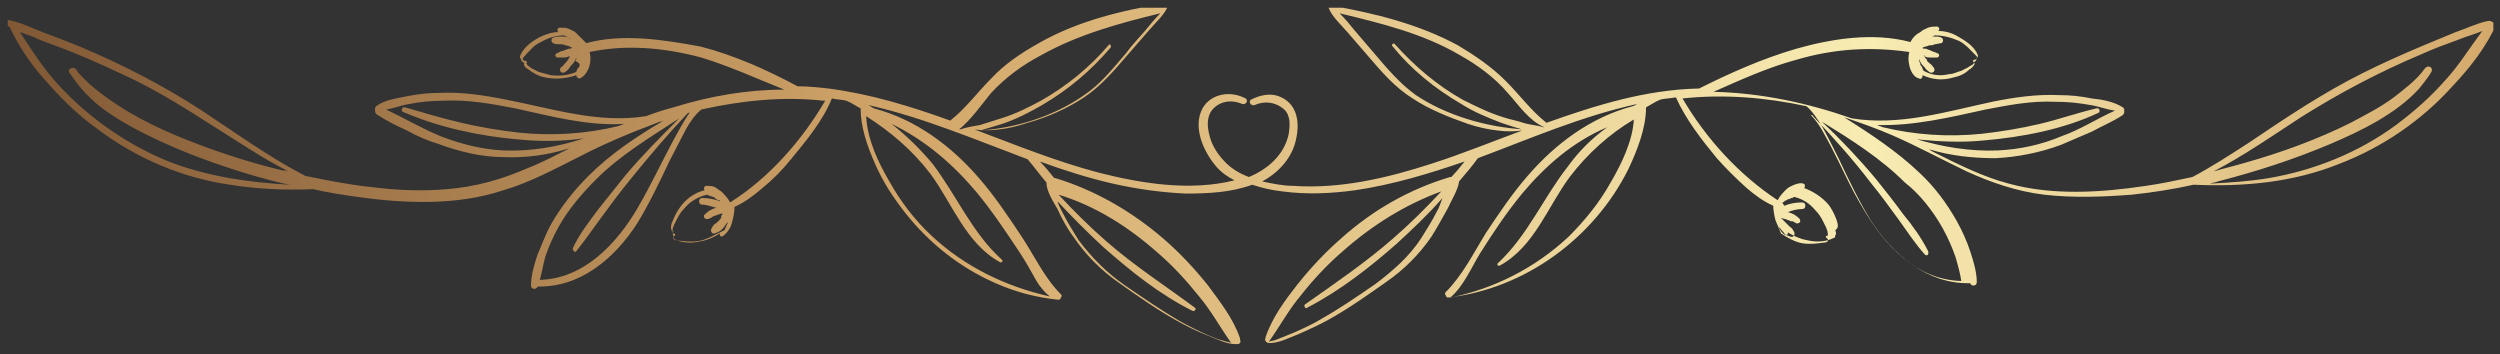 <?xml version="1.0" encoding="utf-8"?>
<!-- Generator: Adobe Illustrator 27.9.0, SVG Export Plug-In . SVG Version: 6.00 Build 0)  -->
<svg version="1.1" id="Capa_1" xmlns="http://www.w3.org/2000/svg" xmlns:xlink="http://www.w3.org/1999/xlink" x="0px" y="0px"
	 viewBox="0 0 226 32" style="enable-background:new 0 0 226 32;" xml:space="preserve">
<rect x="0" y="0" width="226" height="32" fill="#333333" stroke="none"/>
<style type="text/css">
	.st0{clip-path:url(#SVGID_00000150081236876233756890000004536702738910229912_);}
	.st1{fill:url(#SVGID_00000021842118150416093610000014221912980453838507_);}
</style>
<g>
	<defs>
		<rect id="SVGID_1_" x="0.7" y="0.7" width="224.7" height="30.9"/>
	</defs>
	<clipPath id="SVGID_00000065789544644387749730000015082153132569967764_">
		<use xlink:href="#SVGID_1_"  style="overflow:visible;"/>
	</clipPath>
	<g style="clip-path:url(#SVGID_00000065789544644387749730000015082153132569967764_);">
		
			<linearGradient id="SVGID_00000038399482584060122880000002565271171784225189_" gradientUnits="userSpaceOnUse" x1="0.662" y1="16.119" x2="225.328" y2="16.119">
			<stop  offset="0" style="stop-color:#805835"/>
			<stop  offset="0.372" style="stop-color:#D4A86B"/>
			<stop  offset="0.75" style="stop-color:#F8ECB3"/>
			<stop  offset="1" style="stop-color:#D4A96B"/>
		</linearGradient>
		<path style="fill:url(#SVGID_00000038399482584060122880000002565271171784225189_);" d="M224.9,1.9c-1,0.2-2,0.7-2.9,1
			c-1,0.4-1.9,0.8-2.9,1.2c-1.9,0.8-3.7,1.6-5.5,2.5c-3.6,1.8-6.9,4-10.3,6.3c-1.7,1.1-3.4,2.2-5.1,3.1c-1.4,0.3-2.8,0.6-4.2,0.8
			c-4,0.6-8.4,0.9-12.4-0.2c-2.3-0.6-4.5-1.7-6.7-2.8c-0.2-0.1-0.4-0.2-0.5-0.3c2,0.6,4,0.8,6,0.8c2-0.1,4-0.5,5.9-1.2
			c0.9-0.4,1.9-0.8,2.8-1.2c0.9-0.5,1.9-0.9,2.8-1.5c0.1-0.1,0.2-0.3,0.1-0.4c0.1-0.1,0-0.2-0.1-0.3c-0.8-0.5-1.8-0.7-2.8-0.8
			c-1-0.2-1.9-0.3-2.9-0.3c-2.1-0.1-4.1,0.2-6.1,0.6c-4.2,0.9-8.4,2.2-12.7,1.5c-4-1.4-8.2-2.3-12.5-2.4c2.5-1.1,4.9-2.2,7.5-2.9
			c3.4-1,6.7-1.2,10.2-0.7c-0.1,0.4-0.1,0.8,0,1.2c0.1,0.5,0.4,1.1,0.9,1.2c0.2,0.1,0.3-0.1,0.3-0.3c0.9,0.4,1.8,0.5,2.8,0.2
			c0.5-0.1,1-0.3,1.4-0.7c0.2-0.1,0.4-0.3,0.5-0.5c0-0.1,0-0.1-0.1-0.2c0.2,0,0.3-0.2,0.3-0.4c0.1,0,0.1-0.1,0.1-0.2
			c-0.3-0.8-1.1-1.3-1.8-1.7c-0.5-0.3-1.1-0.5-1.8-0.5c0,0,0,0,0,0c0.2-0.1,0.1-0.4-0.1-0.4c-0.3,0-0.5,0-0.8,0.1
			c-0.2,0.1-0.5,0.2-0.7,0.4c-0.4,0.2-0.7,0.5-0.9,0.9c-3.4-0.9-7.1-0.3-10.3,0.6c-3.1,0.9-6,2.2-8.8,3.6c-4.8,0.1-9.3,1.5-13.8,3.1
			c-1.4-1.1-2.4-2.5-3.7-3.8c-1.3-1.3-2.8-2.3-4.3-3.2c-3.5-1.9-7.5-2.9-11.5-3.6c-0.1,0-0.2,0.1-0.2,0.1c0,0,0,0.1,0,0.1
			c0.3,0.8,1.1,1.5,1.7,2.2c0.6,0.7,1.3,1.5,1.9,2.2c1.2,1.4,2.4,2.8,4,3.8c1.5,1,3.3,1.7,5,2.3c0.9,0.3,1.8,0.5,2.7,0.6
			c0.8,0.1,1.4,0.1,2.2,0c-2.7,1-5.4,2.1-8.2,3c-4,1.3-8.3,2.3-12.5,2c-0.9,0-1.9-0.2-2.8-0.4c1.5-0.8,2.8-2.2,3.1-4
			c0.3-1.5,0-3.1-1.6-3.7c-0.8-0.3-1.7-0.1-2.5,0.3c-0.3,0.2,0,0.6,0.3,0.5c0.9-0.4,1.9-0.3,2.7,0.4c0.6,0.6,0.5,1.5,0.4,2.2
			c-0.4,1.9-1.9,3.2-3.6,3.9c-0.8-0.3-1.5-0.7-2.1-1.3c-0.7-0.7-1.3-1.6-1.5-2.6c-0.2-0.8-0.2-1.7,0.4-2.3c0.7-0.7,1.7-0.8,2.6-0.4
			c0.3,0.1,0.6-0.3,0.3-0.5c-1.3-0.7-3.1-0.5-3.9,0.9c-0.9,1.7,0.1,3.9,1.2,5.2c0.5,0.6,1.1,1,1.7,1.3c-4,1-8.4,0.3-12.3-0.7
			c-3.8-1-7.5-2.5-11.2-3.9c0.7,0.1,1.4,0.1,2.2,0c0.9-0.1,1.7-0.3,2.6-0.6c1.8-0.5,3.6-1.3,5.1-2.3c1.5-1,2.7-2.4,3.9-3.8
			c0.7-0.8,1.3-1.5,2-2.3c0.6-0.7,1.4-1.4,1.7-2.2c0-0.1,0-0.1,0-0.1c0-0.1-0.1-0.1-0.2-0.1c-3.9,0.6-8,1.6-11.5,3.6
			c-1.6,0.9-3.1,1.9-4.3,3.2c-1.3,1.3-2.3,2.7-3.7,3.8c-3.6-1.3-7.2-2.4-11-2.9c-0.9-0.1-1.8-0.2-2.8-0.2c-2.8-1.5-5.7-2.8-8.8-3.6
			C60,3.6,56.3,3,53,3.9c-0.3-0.3-0.6-0.6-0.9-0.9c-0.2-0.2-0.5-0.3-0.7-0.4c-0.2-0.1-0.5-0.1-0.8-0.1c-0.2,0-0.3,0.3-0.1,0.4
			c0,0,0,0,0,0c-0.6,0-1.2,0.2-1.8,0.5C48,3.8,47.3,4.3,47,5.1c0,0.1,0,0.2,0.1,0.2c0,0.2,0.1,0.3,0.3,0.4c0,0.1-0.1,0.1,0,0.2
			c0,0.2,0.3,0.3,0.4,0.4c0.4,0.3,0.9,0.6,1.5,0.7c0.9,0.2,1.9,0.1,2.8-0.2c0,0.2,0.2,0.3,0.3,0.3c0.5-0.2,0.8-0.8,0.9-1.2
			c0.1-0.4,0.1-0.8,0-1.2C56.6,4,60,4.3,63.4,5.2C66,6,68.4,7.1,70.9,8.1c-3.4,0-6.8,0.6-10,1.6c-0.8,0.2-1.7,0.5-2.5,0.8
			c-4.3,0.7-8.5-0.7-12.7-1.5c-2-0.4-4-0.7-6-0.6c-1,0-1.9,0.1-2.9,0.3C35.9,8.9,34.8,9,34,9.6c-0.1,0.1-0.1,0.2-0.1,0.3
			c0,0.1,0,0.3,0.1,0.4c0.9,0.6,1.9,1.1,2.8,1.5c0.9,0.5,1.8,0.9,2.8,1.2c1.9,0.7,3.9,1.2,5.9,1.2c2,0.1,4.1-0.2,6-0.8
			c-1.2,0.6-2.5,1.3-3.8,1.8c-2.3,1-4.7,1.7-7.3,1.9c-2.3,0.2-4.6,0.1-6.9-0.2c-2-0.2-3.9-0.6-5.9-1c-3.3-1.7-6.3-3.9-9.5-6
			c-3.4-2.2-7.1-4.1-10.9-5.7c-1-0.4-2-0.8-3.1-1.2c-1.1-0.4-2.2-1-3.4-1.2C0.7,1.8,0.5,2.3,0.8,2.4c0,0,0.1,0,0.1,0.1
			C1.8,4.4,3,6.1,4.4,7.6c1.4,1.6,2.9,3,4.6,4.2c3.5,2.6,7.6,4.3,11.8,4.9c2.5,0.4,5,0.5,7.5,0.4c1.3,0.3,2.6,0.5,4,0.7
			c4.3,0.6,9,0.8,13.2-0.6c2.4-0.7,4.6-1.9,6.8-3c2.3-1.2,4.7-2.2,7.1-3.1c0.2-0.1,0.4-0.1,0.6-0.2c-2.4,1.4-4.8,3-6.8,5
			c-1.3,1.3-2.5,2.8-3.4,4.4c-0.5,0.9-0.8,1.8-1.2,2.7c-0.3,0.9-0.6,1.9-0.6,2.8c0,0.4,0.5,0.4,0.6,0.1c3.9,0.1,7-2.6,9-5.7
			c1.1-1.8,2-3.7,2.9-5.6c0.5-1,1-1.9,1.5-2.9c0.4-0.7,0.8-1.3,1.4-1.8c3.6-0.8,7.3-1.2,11-0.8c0.1,0,0.1,0,0.2,0
			c-2.1,3.6-5.1,7-8.6,9.2c-0.2-0.4-0.5-0.7-0.8-1c-0.2-0.1-0.4-0.3-0.6-0.4c-0.2-0.1-0.6-0.1-0.8-0.1c-0.2,0.1-0.2,0.3-0.1,0.4
			c-0.9,0.2-1.7,0.8-2.2,1.5c-0.3,0.4-0.5,0.8-0.7,1.3c-0.1,0.2-0.2,0.5-0.1,0.8c0,0.1,0.1,0.1,0.2,0.1c-0.1,0.1-0.1,0.3,0,0.5
			c0,0.1,0,0.1,0,0.2c0.8,0.4,1.7,0.4,2.5,0.2c0.6-0.1,1.2-0.4,1.7-0.7v0c-0.1,0.2,0.1,0.4,0.3,0.2c0.4-0.3,0.7-0.8,0.8-1.3
			c0.1-0.4,0.2-0.8,0.2-1.3c0.9-0.4,1.7-1,2.4-1.6c1-0.8,1.9-1.7,2.7-2.7c1.4-1.7,2.9-3.5,3.7-5.5c0.4,0.1,0.9,0.1,1.3,0.2
			c0.5,0.2,0.9,0.5,1.3,0.7c0,1.7,0.6,3.4,1.3,5c0.7,1.6,1.6,3,2.7,4.4c2.2,2.8,5,5,8.2,6.4c1.8,0.8,3.7,1.3,5.7,1.5
			c0.1,0,0.2-0.1,0.2-0.2c0.1-0.1,0.1-0.2,0-0.3c-1.5-1.5-2.4-3.5-3.6-5.3c-1.2-1.8-2.4-3.6-3.8-5.2c-2.5-2.9-5.7-5.3-9.5-6.3
			c0,0,0,0,0,0c-0.2-0.1-0.3-0.2-0.5-0.3c4.9,1.1,9.6,3.1,14.4,4.9c0,0,0,0,0,0c0.6,0.7,1.1,1.4,1.7,2.1c0,0.8,0.6,1.7,1,2.4
			c0.4,0.9,0.9,1.8,1.5,2.6c1.1,1.6,2.5,3,4.1,4.1c1.7,1.2,3.4,2.4,5.2,3.4c0.9,0.5,1.7,0.9,2.7,1.3c0.8,0.3,1.9,0.9,2.8,0.8
			c0.2,0,0.3-0.2,0.2-0.4c0,0,0,0,0-0.1c-0.6-1.8-1.8-3.3-2.9-4.8c-1.2-1.5-2.5-2.9-4-4.2c-2.9-2.5-6.2-4.4-9.8-5.5c0,0-0.1,0-0.1,0
			c-0.4-0.5-0.8-1-1.3-1.5c2.2,0.8,4.4,1.5,6.6,2c2.2,0.5,4.4,0.8,6.6,0.9c2,0,4.1-0.1,6-0.8c0.9,0.3,1.8,0.5,2.7,0.6
			c2.2,0.3,4.4,0.2,6.6-0.1c3.4-0.5,6.7-1.5,9.9-2.6c-0.4,0.5-0.8,1-1.2,1.4c0,0-0.1,0-0.1,0c-3.7,1.1-7,3-9.8,5.5
			c-1.5,1.3-2.8,2.7-4,4.2c-1.1,1.4-2.3,3-2.9,4.8c0,0,0,0.1,0,0.1c-0.1,0.1,0,0.3,0.2,0.4c0.9,0.1,2-0.5,2.8-0.8
			c0.9-0.4,1.8-0.8,2.7-1.3c1.8-1,3.5-2.2,5.2-3.4c1.6-1.1,3-2.5,4.1-4.1c0.5-0.8,1-1.7,1.5-2.6c0.3-0.7,0.9-1.6,1-2.4
			c0.6-0.7,1.2-1.4,1.7-2.1c4.8-1.8,9.4-3.8,14.4-4.9c-0.2,0.1-0.3,0.2-0.4,0.2c0,0,0,0,0,0c-3.8,1-7,3.4-9.5,6.3
			c-1.4,1.6-2.6,3.4-3.8,5.2c-1.1,1.8-2.1,3.8-3.6,5.3c-0.1,0.1-0.1,0.2,0,0.3c0,0.1,0.1,0.2,0.2,0.2c7-0.8,13.2-5.4,16.3-11.6
			c0.8-1.7,1.6-3.7,1.6-5.6c0.4-0.2,0.8-0.5,1.3-0.7c0.4-0.1,0.9-0.1,1.4-0.2c0.9,2,2.3,3.8,3.7,5.5c0.8,0.9,1.7,1.8,2.7,2.7
			c0.7,0.6,1.5,1.2,2.4,1.6c0,0.4,0.1,0.9,0.2,1.3c0.2,0.5,0.4,1,0.8,1.3c0.2,0.1,0.4,0,0.3-0.2c0,0,0,0,0,0
			c0.5,0.3,1.1,0.6,1.7,0.7c0.8,0.2,1.7,0.2,2.5-0.2c0.1,0,0.1-0.1,0.1-0.2c0.1-0.1,0.1-0.3,0-0.5c0.1,0,0.1-0.1,0.2-0.2
			c0.1-0.2,0-0.5-0.1-0.8c-0.2-0.5-0.4-0.9-0.7-1.3c-0.6-0.7-1.4-1.2-2.2-1.5c0.1-0.1,0.1-0.4-0.1-0.4c-0.2-0.1-0.5,0-0.8,0.1
			c-0.2,0.1-0.5,0.2-0.7,0.4c-0.3,0.3-0.6,0.6-0.8,1c-3.5-2.3-6.5-5.6-8.6-9.2c3.7-0.4,7.5-0.1,11.2,0.7c0.6,0.5,1,1.2,1.4,1.8
			c0.5,0.9,1,1.9,1.5,2.9c0.9,1.9,1.8,3.8,2.9,5.6c2,3.1,5.1,5.8,9,5.7c0.1,0.3,0.6,0.3,0.6-0.1c0-0.9-0.3-1.9-0.6-2.8
			c-0.3-0.9-0.7-1.8-1.2-2.7c-0.9-1.6-2-3.1-3.4-4.4c-2-1.9-4.4-3.5-6.8-5c1.5,0.5,2.9,1,4.3,1.6c2.3,1,4.5,2.2,6.8,3.3
			c2.2,1,4.5,1.8,7,2.1c2.6,0.3,5.3,0.2,7.9,0c1.9-0.2,3.8-0.5,5.6-0.9c4.5,0.2,9-0.2,13.2-1.9c3.9-1.5,7.4-3.9,10.2-7
			c1.6-1.7,3.1-3.6,4-5.7c0.1,0,0.1,0,0.1-0.1C225.5,2.3,225.3,1.8,224.9,1.9L224.9,1.9z M174.9,3.2C174.9,3.2,174.9,3.2,174.9,3.2
			c0.8,0,1.5,0.2,2.2,0.5c0.6,0.3,1.1,0.9,1.6,1.4c0,0,0,0,0,0c0.1,0.2-0.1,0.3-0.2,0.3c-0.1,0-0.2,0.1-0.1,0.2c0,0,0,0,0,0
			c0,0,0,0,0,0c0.2,0-0.1,0.3-0.2,0.3c-0.1,0.1-0.2,0.1-0.3,0.2c-0.2,0.1-0.4,0.2-0.6,0.3c-0.4,0.1-0.7,0.3-1.1,0.3
			c-0.8,0.2-1.6,0.1-2.3-0.3c-0.1-0.1-0.1-0.3-0.2-0.4c0,0,0-0.1-0.1-0.1c0,0,0,0,0-0.1c0-0.1-0.1-0.2-0.1-0.3c0-0.1,0-0.2-0.1-0.3
			c0.1,0.1,0.1,0.2,0.2,0.4c0.1,0.2,0.2,0.3,0.4,0.5c0.1,0.2,0.3,0.3,0.4,0.4c0.1,0.1,0.3,0.1,0.4,0c0.1-0.1,0.1-0.3,0-0.4
			c-0.1-0.1-0.2-0.3-0.4-0.4c-0.1-0.1-0.1-0.1-0.2-0.2c0,0,0,0,0,0c0,0,0,0,0-0.1c0,0-0.1-0.1-0.1-0.1c-0.1-0.1-0.1-0.2-0.2-0.3
			c0,0,0.1,0,0.1,0.1c0.2,0.1,0.3,0.1,0.5,0.1c0.1,0,0.2,0,0.3,0c0.1,0,0.2,0,0.3,0c0.1,0,0.2-0.1,0.2-0.2c0-0.1-0.1-0.2-0.2-0.2
			c-0.2-0.1-0.3-0.1-0.5-0.2c-0.2-0.1-0.3-0.1-0.5-0.2c0,0-0.1,0-0.1,0c0,0,0,0,0,0c0,0,0,0-0.1,0c0,0-0.1,0-0.1-0.1
			c0.2-0.1,0.4-0.1,0.6-0.2c0.2,0,0.3,0,0.5-0.1c0.2,0,0.4-0.1,0.6-0.1c0.2-0.1,0.2-0.4,0-0.5c-0.2-0.1-0.4-0.1-0.7-0.1
			c-0.2,0-0.5,0-0.7,0.1c-0.1,0-0.1,0-0.2,0.1C174.5,3.4,174.7,3.3,174.9,3.2L174.9,3.2z M52.4,5.9L52.4,5.9
			C52.4,5.9,52.3,5.9,52.4,5.9c0,0.1-0.1,0.2-0.1,0.2c-0.1,0.1-0.2,0.3-0.2,0.4c-0.7,0.3-1.5,0.4-2.3,0.3c-0.4-0.1-0.7-0.2-1.1-0.3
			c-0.2-0.1-0.4-0.2-0.6-0.3C47.9,6.1,47.9,6,47.8,6c0,0-0.3-0.3-0.2-0.3c0,0,0,0,0,0c0,0,0,0,0,0c0.1,0,0-0.2-0.1-0.2
			c-0.2,0-0.3-0.1-0.2-0.3c0,0,0,0,0,0c0.5-0.5,0.9-1.1,1.6-1.4c0.7-0.4,1.4-0.6,2.1-0.6c0,0,0,0,0,0c0.2,0.1,0.4,0.2,0.6,0.3
			c-0.1,0-0.1,0-0.2-0.1c-0.2-0.1-0.5-0.1-0.7-0.1s-0.4,0-0.7,0.1c-0.2,0.1-0.2,0.4,0,0.5c0.2,0.1,0.4,0.1,0.6,0.1
			c0.2,0,0.4,0,0.5,0.1c0.2,0,0.4,0.1,0.6,0.2c0,0-0.1,0.1-0.1,0.1c0,0,0,0-0.1,0c0,0,0,0,0,0c0,0-0.1,0-0.1,0
			c-0.2,0.1-0.3,0.1-0.5,0.2c-0.2,0-0.3,0.1-0.5,0.2c-0.1,0-0.2,0.1-0.2,0.2c0,0.1,0.1,0.2,0.2,0.2c0.2,0,0.4,0,0.6,0
			c0.2,0,0.4-0.1,0.5-0.1c0,0,0.1,0,0.1-0.1c-0.1,0.1-0.1,0.2-0.2,0.3c0,0,0,0.1-0.1,0.1c0,0,0,0,0,0.1c0,0,0,0,0,0
			c-0.1,0.1-0.1,0.1-0.2,0.2c-0.1,0.1-0.2,0.3-0.4,0.4c-0.1,0.1-0.1,0.3,0,0.4c0.1,0.1,0.3,0.1,0.4,0c0.1-0.1,0.3-0.2,0.4-0.4
			c0.1-0.2,0.3-0.3,0.4-0.5c0.1-0.1,0.1-0.2,0.2-0.4c0,0.1,0,0.2-0.1,0.3C52.4,5.7,52.4,5.8,52.4,5.9L52.4,5.9z M15.5,14.7
			c-3.8-1.5-7.3-3.9-10.1-6.9C4,6.3,2.9,4.6,1.8,2.9C2.4,3.1,3,3.3,3.6,3.6c1,0.4,1.9,0.7,2.9,1.1c2,0.8,3.9,1.7,5.8,2.6
			c3.6,1.8,6.9,4.1,10.3,6.2c1.1,0.7,2.3,1.4,3.5,2c-0.2-0.1-0.4-0.1-0.6-0.1c-3.3-0.8-6.6-1.9-9.7-3.2C13,11,10.4,9.6,8.1,7.6
			C7.7,7.2,7.2,6.8,6.9,6.3C6.6,5.9,6,6.3,6.3,6.6C7.1,7.8,7.9,8.7,9,9.6c1.3,1,2.7,1.8,4.1,2.5c3.2,1.6,6.5,2.8,9.9,3.8
			c1.1,0.3,2.1,0.6,3.2,0.8C22.6,16.5,19,16,15.5,14.7L15.5,14.7z M45.5,13.6c-2-0.1-3.9-0.6-5.7-1.3c-1.7-0.7-3.2-1.6-4.9-2.4
			c0.7-0.1,1.4-0.4,2.1-0.5c1-0.2,2.1-0.3,3.2-0.3c2.2-0.1,4.3,0.3,6.4,0.7c3.2,0.7,6.5,1.6,9.8,1.4c-0.2,0.1-0.3,0.1-0.5,0.2
			c-2.9,0.7-5.9,0.9-8.9,0.6c-1.8-0.2-3.6-0.5-5.3-0.9c-1.7-0.4-3.4-0.9-5.1-1.4c-0.2-0.1-0.4,0.3-0.2,0.4c3.2,1.4,6.9,2.2,10.4,2.5
			c2,0.2,4,0.2,6-0.1C50.4,13.3,47.9,13.7,45.5,13.6L45.5,13.6z M60.7,13c-1,1.9-1.9,3.8-3,5.7c-1.9,3.3-4.9,6.5-8.9,6.6
			c0.2-0.7,0.3-1.4,0.5-2.1c0.3-0.9,0.7-1.8,1.2-2.7c0.9-1.6,2.1-3,3.4-4.3c2.2-2.2,4.9-3.8,7.5-5.5c-1.7,1.7-3.4,3.4-4.9,5.2
			c-0.8,1-1.6,2-2.4,3c-0.8,1.1-1.7,2.2-2.3,3.5c-0.1,0.2,0.2,0.5,0.3,0.3c0.8-1,1.5-2,2.3-3.1c0.8-1.1,1.7-2.3,2.6-3.4
			c1.7-2.1,3.4-4.1,5.2-6c0.1,0,0.2,0,0.2-0.1C61.7,11.1,61.2,12.1,60.7,13L60.7,13z M63.1,21.8c-0.7,0.1-1.4,0-2.1-0.1c0,0,0,0,0,0
			c-0.2-0.1-0.2-0.3,0-0.4c0.1-0.1,0-0.2-0.1-0.2c0,0,0,0,0,0c-0.1,0.1-0.1-0.3-0.1-0.4c0-0.1,0.1-0.2,0.1-0.3
			c0.1-0.2,0.2-0.4,0.3-0.6c0.2-0.4,0.4-0.7,0.7-1c0.5-0.6,1.2-1,2-1.2c0,0,0.1,0,0.2,0.1c0,0,0,0,0.1,0c0,0,0,0,0,0
			c0.1,0,0.1,0.1,0.2,0.1c0,0,0,0,0,0c0,0,0,0,0.1,0c0.1,0,0.1,0.1,0.1,0.1c0.1,0.1,0.2,0.1,0.3,0.2c0,0,0,0,0.1,0
			c0,0,0.1,0,0.1,0.1c-0.5-0.2-1.1-0.3-1.6-0.3c-0.2,0-0.3,0.1-0.3,0.3c0,0.2,0.1,0.3,0.3,0.3c0.4,0,0.9,0.2,1.3,0.3c0,0,0,0-0.1,0
			c-0.4,0.1-0.7,0.3-1,0.6c-0.1,0.1-0.1,0.2,0,0.3c0,0.1,0.2,0.1,0.3,0.1c0.1,0,0.2-0.1,0.2-0.1c0.1,0,0.1,0,0.2-0.1c0,0,0.1,0,0,0
			c0.2-0.1,0.3-0.1,0.5-0.2c0.1,0,0.2-0.1,0.4-0.1c0,0,0,0,0,0.1c0,0-0.1,0.1-0.1,0.1c0,0,0,0,0,0.1c0,0-0.1,0.1,0,0c0,0,0,0,0,0
			c0,0,0,0,0,0.1c0,0-0.1,0.1-0.1,0.1c-0.1,0.2-0.3,0.3-0.4,0.4c-0.2,0.1-0.3,0.3-0.4,0.5s0.1,0.5,0.3,0.4c0.1,0,0.2-0.1,0.3-0.1
			c0.1-0.1,0.2-0.1,0.3-0.2c0.1-0.1,0.3-0.3,0.4-0.5c0.1-0.1,0.1-0.2,0.2-0.2c-0.1,0.2-0.2,0.5-0.3,0.7
			C64.5,21.3,63.8,21.7,63.1,21.8L63.1,21.8z M104.6,22.8c1.4,1.2,2.6,2.5,3.8,4c1.1,1.3,1.9,2.8,2.9,4.2c-0.2-0.1-0.5-0.1-0.7-0.2
			c-0.5-0.1-0.9-0.3-1.4-0.5c-0.9-0.4-1.7-0.8-2.6-1.3c-1.7-1-3.3-2.1-4.9-3.2c-1.6-1.1-3-2.5-4.2-4.1c-0.5-0.8-1-1.6-1.4-2.4
			c-0.2-0.4-0.4-0.7-0.5-1.1c1.3,1.4,2.7,2.8,4.1,4.1c2.5,2.2,5.1,4.3,8.1,5.8c0.2,0.1,0.4-0.2,0.2-0.3c-2.7-2-5.5-3.8-8-6
			c-1.5-1.3-2.9-2.7-4.3-4.2C99,18.6,102,20.5,104.6,22.8z M89.6,8.4C90.9,7,92.4,5.9,94.1,5c3.4-1.9,7.1-2.9,10.8-3.8
			c-0.5,0.5-1,1.1-1.4,1.6c-0.6,0.7-1.2,1.3-1.7,2c-1.2,1.4-2.3,2.8-3.8,3.8c-2.7,1.9-6.2,3-9.5,3.2c0,0,0,0,0.1,0
			c0.7-0.2,1.3-0.4,2-0.6c1.2-0.4,2.4-1,3.6-1.7c2.4-1.4,4.4-3.1,6.2-5.2c0.1-0.2-0.1-0.4-0.2-0.2c-1.7,2-3.8,3.7-6.1,5
			c-1.1,0.6-2.3,1.2-3.6,1.6c-0.6,0.2-1.3,0.4-1.9,0.6c-0.6,0.1-1.2,0.2-1.8,0.4c0,0-0.1,0-0.1,0C87.8,10.8,88.7,9.5,89.6,8.4
			L89.6,8.4z M88.3,17.4c1.4,1.7,2.6,3.5,3.8,5.3c0.6,0.9,1.1,1.8,1.6,2.7c0.3,0.5,0.7,1,1.2,1.4c-4-0.9-7.7-2.7-10.7-5.5
			c-1.5-1.4-2.8-3.1-3.8-4.9c-1-1.7-2-3.8-2.1-5.9c2.2,1.4,4.2,3.1,5.8,5.2c2,2.7,3.2,6.3,6.3,8c0.1,0.1,0.3-0.1,0.2-0.2
			c-2.7-2.4-4.1-5.8-6.3-8.7c-1.1-1.3-2.3-2.5-3.7-3.6C83.7,12.7,86.2,14.9,88.3,17.4L88.3,17.4z M129.9,19.1
			c-0.4,0.8-0.9,1.6-1.4,2.4c-1.1,1.7-2.6,3-4.2,4.2c-1.6,1.1-3.2,2.2-4.8,3.1c-0.8,0.5-1.7,0.9-2.6,1.3c-0.5,0.2-1,0.4-1.5,0.6
			c-0.2,0.1-0.5,0.1-0.7,0.2c1-1.4,1.8-2.9,2.9-4.2c1.1-1.4,2.4-2.8,3.8-4c2.6-2.3,5.6-4.2,8.9-5.4c-1.4,1.5-2.8,2.9-4.3,4.2
			c-2.5,2.2-5.3,4.1-8,6c-0.2,0.1,0,0.5,0.2,0.3c2.9-1.5,5.6-3.6,8.1-5.8c1.4-1.3,2.8-2.6,4.1-4.1C130.2,18.4,130.1,18.8,129.9,19.1
			L129.9,19.1z M161.2,18.3C161.2,18.3,161.2,18.2,161.2,18.3c0.1-0.1,0.2-0.2,0.3-0.2c0,0,0.1,0,0.1-0.1c0,0,0,0,0.1,0
			c0,0,0.1,0,0,0c0.1,0,0.1,0,0.2-0.1c0,0,0.1,0,0,0c0,0,0.1,0,0.1,0c0.1,0,0.1-0.1,0.2-0.1c0.8,0.2,1.4,0.6,1.9,1.2
			c0.3,0.3,0.5,0.6,0.7,1c0.1,0.2,0.2,0.4,0.3,0.6c0,0.1,0.1,0.2,0.1,0.3c0,0,0.1,0.5,0,0.4c0,0,0,0,0,0c-0.1,0-0.2,0.1-0.1,0.2
			c0.2,0.1,0.2,0.3,0,0.4c0,0,0,0,0,0c-0.7,0.1-1.4,0.2-2.1,0.1c-0.7-0.1-1.4-0.5-2-0.9c-0.1-0.2-0.2-0.5-0.3-0.7
			c0.1,0.1,0.1,0.2,0.2,0.2c0.1,0.2,0.3,0.3,0.4,0.5c0.1,0.1,0.2,0.2,0.3,0.2s0.2,0.1,0.3,0.1c0.2,0.1,0.4-0.2,0.3-0.4
			s-0.2-0.4-0.4-0.5c-0.1-0.1-0.3-0.3-0.4-0.4c-0.1-0.1-0.1-0.1-0.2-0.2c0,0,0,0,0,0c0,0,0,0-0.1-0.1c0,0-0.1-0.1-0.1-0.1
			c0,0,0,0,0,0c0.1,0,0.2,0.1,0.4,0.1c0.2,0.1,0.3,0.1,0.5,0.2c0,0,0,0,0,0c0,0,0,0,0.1,0c0.1,0,0.1,0,0.2,0.1
			c0.1,0,0.2,0.1,0.2,0.1c0.1,0,0.2,0,0.3-0.1c0.1-0.1,0-0.2,0-0.3c-0.3-0.3-0.6-0.5-1-0.6c0,0-0.1,0-0.1,0c0.4-0.2,0.9-0.3,1.3-0.3
			c0.2,0,0.3-0.1,0.3-0.3c0-0.2-0.1-0.3-0.3-0.3c-0.6,0-1.1,0.1-1.6,0.3C161.1,18.3,161.1,18.3,161.2,18.3
			C161.1,18.3,161.2,18.2,161.2,18.3L161.2,18.3z M128,8.6c-1.4-1-2.6-2.4-3.7-3.7c-0.6-0.7-1.2-1.4-1.8-2.1
			c-0.4-0.5-0.9-1.1-1.4-1.6C124.8,2.1,128.6,3,132,5c1.6,0.9,3.1,2,4.3,3.4c1,1.1,1.9,2.5,3.3,3.1c0,0-0.1,0-0.1,0
			c-0.6-0.2-1.2-0.2-1.8-0.4c-0.6-0.2-1.2-0.3-1.8-0.5c-1.3-0.4-2.5-1-3.7-1.6c-2.3-1.3-4.3-3-6.1-5c-0.1-0.2-0.4,0.1-0.2,0.2
			c1.7,2.1,3.8,3.8,6.2,5.2c1.1,0.7,2.3,1.2,3.6,1.7c0.6,0.2,1.2,0.4,1.9,0.6c0.1,0,0.1,0,0.2,0C134.3,11.5,130.7,10.4,128,8.6
			L128,8.6z M145.6,16.5c-1,1.8-2.3,3.4-3.8,4.9c-3,2.8-6.7,4.7-10.7,5.5c1.2-1,1.9-2.7,2.7-4c1.2-1.9,2.4-3.7,3.8-5.4
			c2.1-2.5,4.6-4.7,7.7-6c-1.4,1-2.6,2.2-3.6,3.6c-2.2,2.8-3.6,6.2-6.3,8.7c-0.1,0.1,0,0.3,0.2,0.2c3.1-1.7,4.3-5.3,6.3-8
			c1.6-2.1,3.6-3.9,5.8-5.2C147.6,12.7,146.6,14.8,145.6,16.5z M179.5,9.9c2.1-0.4,4.1-0.8,6.3-0.7c1.1,0,2.1,0.1,3.2,0.3
			c0.7,0.1,1.4,0.4,2.2,0.5c-1.6,0.7-3.1,1.7-4.8,2.3c-1.9,0.8-3.8,1.2-5.8,1.3c-2.5,0.1-4.9-0.3-7.3-1c2,0.2,4,0.3,6,0.1
			c3.5-0.3,7.2-1,10.4-2.5c0.2-0.1,0.1-0.5-0.2-0.4c-1.7,0.4-3.4,1-5.1,1.4c-1.7,0.4-3.5,0.7-5.3,0.9c-3,0.3-6,0.1-8.9-0.6
			c-0.2-0.1-0.3-0.1-0.5-0.2C173,11.4,176.3,10.6,179.5,9.9z M175.6,20.6c0.5,0.9,0.9,1.8,1.2,2.7c0.2,0.7,0.4,1.4,0.5,2.1
			c-4.1-0.1-7-3.3-8.9-6.6c-1.1-1.8-1.9-3.7-2.9-5.6c-0.5-0.9-1-2-1.8-2.8c0.1,0,0.2,0,0.2,0.1c1.8,1.9,3.6,3.9,5.2,6
			c0.9,1.1,1.7,2.2,2.5,3.3c0.8,1.1,1.5,2.2,2.4,3.2c0.2,0.2,0.4,0,0.3-0.3c-0.6-1.2-1.4-2.3-2.3-3.4c-0.8-1.1-1.6-2.1-2.4-3.1
			c-1.5-1.8-3.2-3.6-4.9-5.2c2.6,1.6,5.3,3.3,7.5,5.5C173.5,17.5,174.7,19,175.6,20.6L175.6,20.6z M221.1,7.2
			c-1.4,1.6-2.9,2.9-4.5,4.1c-3.4,2.5-7.4,4.1-11.5,4.8c-1.8,0.3-3.5,0.4-5.3,0.5c0.2-0.1,0.5-0.1,0.7-0.2c3.5-0.9,6.9-2,10.2-3.4
			c2.8-1.2,5.9-2.7,8-5c0.4-0.5,0.8-1,1.1-1.5c0.2-0.4-0.3-0.7-0.6-0.3c-0.7,1-1.9,1.9-2.8,2.6c-1.2,0.9-2.6,1.6-3.9,2.3
			c-3,1.5-6.3,2.7-9.5,3.6c-1,0.3-1.9,0.5-2.9,0.8c2.7-1.4,5.3-3.2,7.9-4.9c3.5-2.2,7.1-4.1,10.9-5.7c1.1-0.5,2.2-0.9,3.3-1.3
			c0.7-0.3,1.5-0.5,2.2-0.8C223.2,4.4,222.3,5.9,221.1,7.2L221.1,7.2z"/>
	</g>
</g>
</svg>
